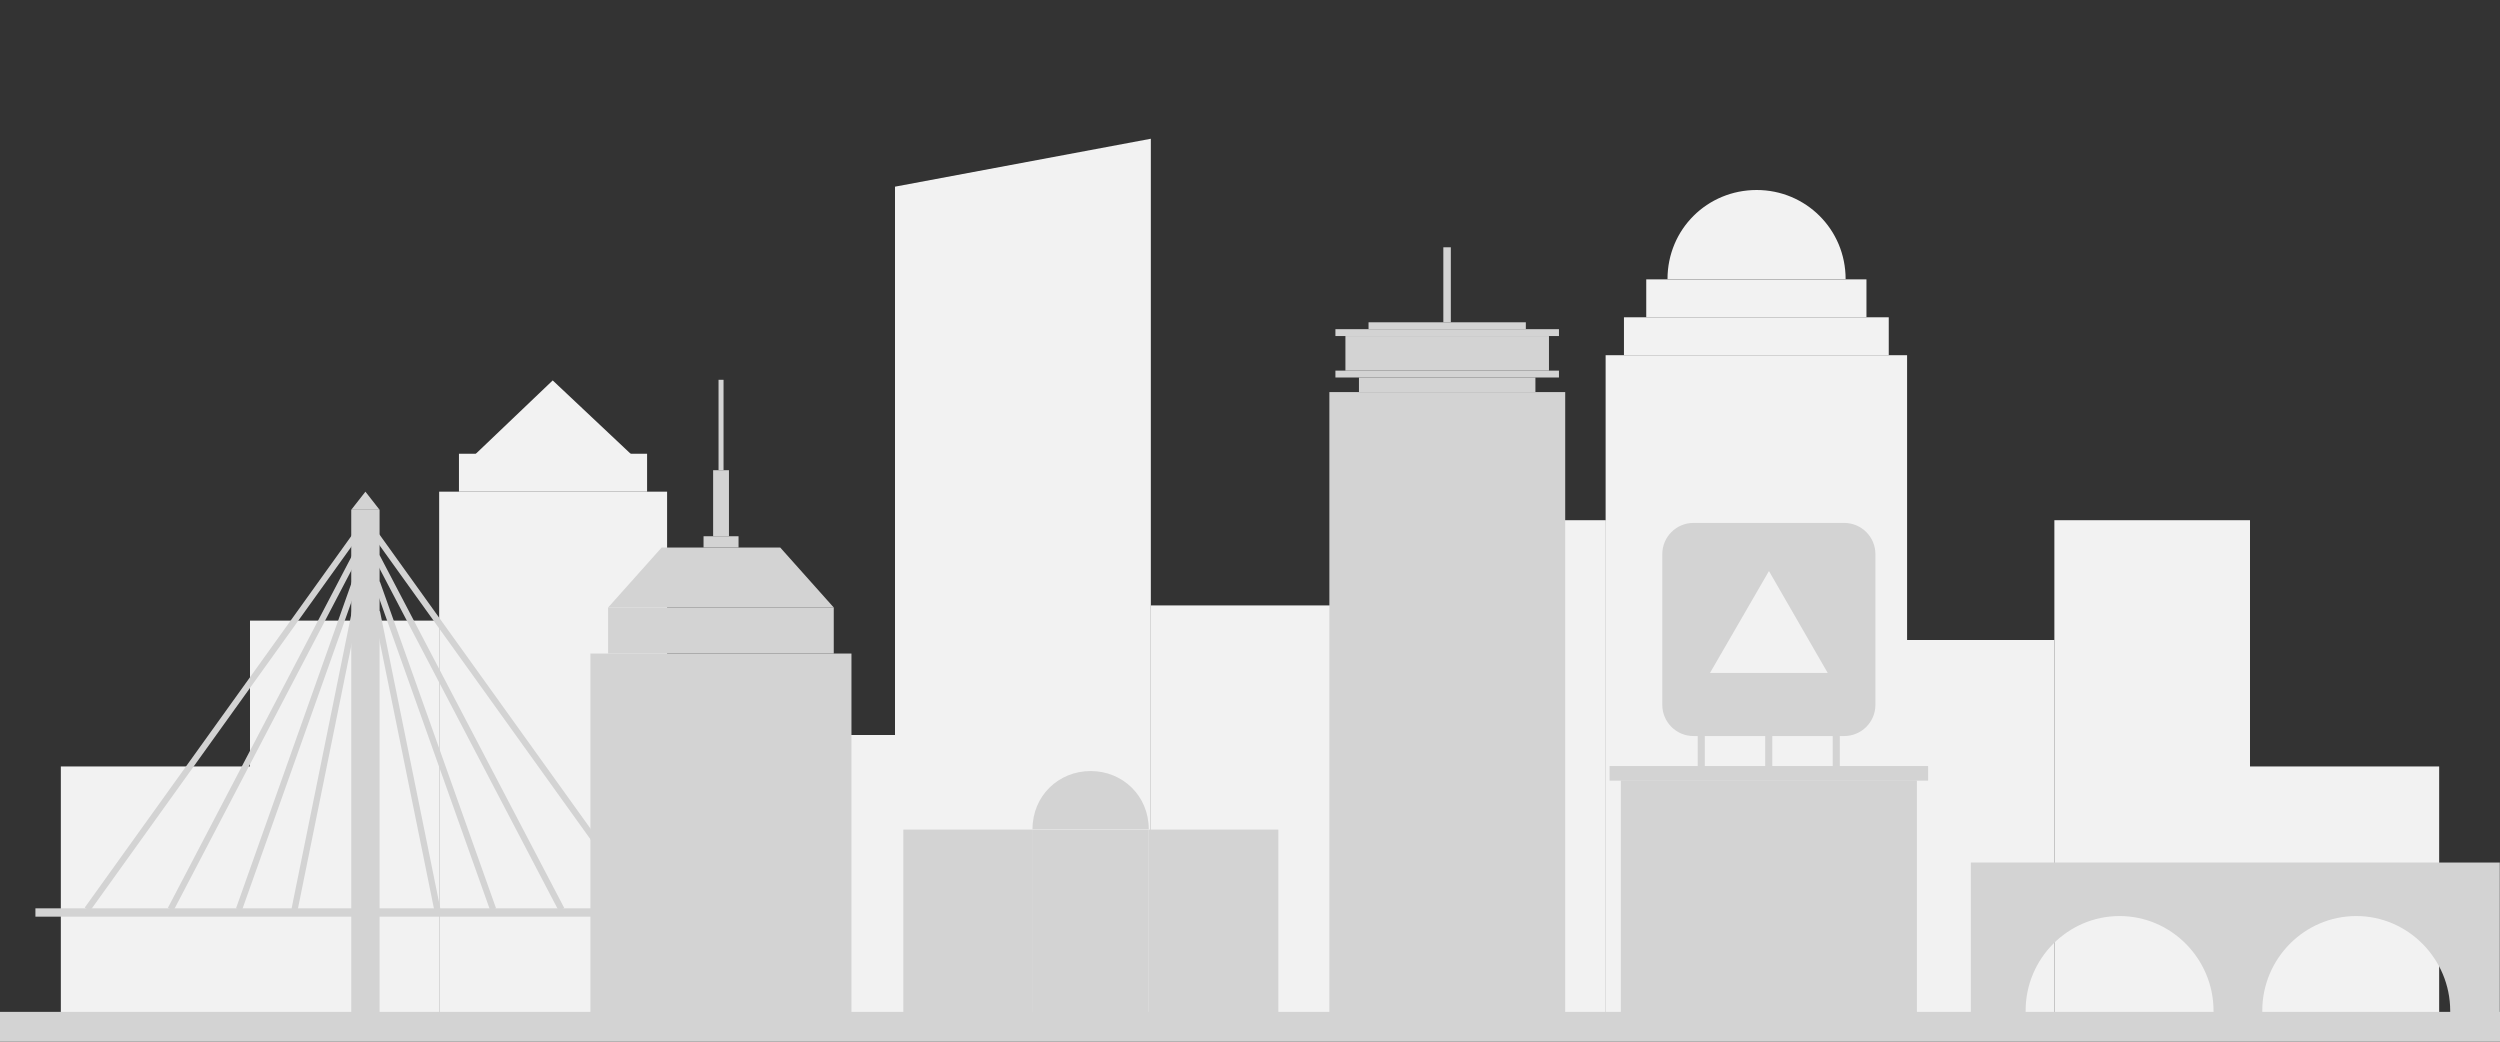 <?xml version="1.0" encoding="utf-8"?>
<!-- Generator: Adobe Illustrator 18.1.1, SVG Export Plug-In . SVG Version: 6.00 Build 0)  -->
<svg version="1.1" xmlns="http://www.w3.org/2000/svg" xmlns:xlink="http://www.w3.org/1999/xlink" x="0px" y="0px"
	 viewBox="0 0 1200 500" enable-background="new 0 0 1200 500" xml:space="preserve">
<rect x="0" y="0" width="1200" height="500" fill="#333333" stroke="none"/>
<g id="Background_1">
	<g>
		<rect x="770.7" y="170.5" fill="#F2F2F2" width="144.7" height="315.5"/>
		<rect x="905.4" y="307.2" fill="#F2F2F2" width="80.7" height="178.8"/>
		<rect x="986.1" y="249.7" fill="#F2F2F2" width="93.9" height="236.3"/>
		<rect x="656.6" y="249.7" fill="#F2F2F2" width="114.2" height="236.3"/>
		<polygon fill="#F2F2F2" points="552.4,66.6 429.6,89.6 429.6,486 552.4,486 		"/>
		<rect x="552.4" y="290.6" fill="#F2F2F2" width="104.2" height="195.4"/>
		<rect x="320.2" y="352.8" fill="#F2F2F2" width="109.4" height="133.2"/>
		<rect x="210.8" y="236" fill="#F2F2F2" width="109.4" height="250"/>
		<rect x="1080" y="367.9" fill="#F2F2F2" width="90.8" height="118.1"/>
		<rect x="120" y="297.9" fill="#F2F2F2" width="90.8" height="188.1"/>
		<rect x="29.2" y="367.9" fill="#F2F2F2" width="90.8" height="118.1"/>
		<rect x="220.3" y="217.8" fill="#F2F2F2" width="90.3" height="18.2"/>
		<polygon fill="#F2F2F2" points="228.2,218 265.3,182.6 302.9,218 		"/>
		<rect x="779.5" y="152.3" fill="#F2F2F2" width="127.1" height="18.2"/>
		<path fill="#F2F2F2" d="M885.9,134h-85.5c0-24,19.1-42.8,42.8-42.8C866.7,91.2,885.9,110,885.9,134z"/>
		<rect x="790.2" y="134.1" fill="#F2F2F2" width="105.7" height="18.2"/>
	</g>
</g>
<g id="Background_2_copy">
	<g>
		<rect x="638.1" y="188.2" fill="#D3D3D3" width="113.2" height="297.8"/>
		<rect x="652.3" y="181.2" fill="#D3D3D3" width="84.7" height="7"/>
		<rect x="641" y="177.9" fill="#D3D3D3" width="107.3" height="3.3"/>
		<rect x="645.8" y="161.3" fill="#D3D3D3" width="97.7" height="16.6"/>
		<rect x="641" y="158" fill="#D3D3D3" width="107.3" height="3.3"/>
		<rect x="656.9" y="154.7" fill="#D3D3D3" width="75.5" height="3.3"/>
		<rect x="692.8" y="118.7" fill="#D3D3D3" width="3.6" height="36"/>
	</g>
	<path fill="#D3D3D3" d="M946,414v72h26.3c0-1.1,0-0.8,0-0.9c0-24.9,20.2-45.4,45.1-45.4c24.9,0,45.1,20.6,45.1,45.5
		c0,0.1,0-0.3,0,0.8h23.4c0-1.1,0-0.8,0-0.9c0-24.9,20.2-45.4,45.1-45.4c24.9,0,45.1,20.6,45.1,45.5c0,0.1,0-0.3,0,0.8h23.8v-72H946
		z"/>
	<g>
		<rect x="283.4" y="313.7" fill="#D3D3D3" width="125.3" height="172.3"/>
		<rect x="291.9" y="291.6" fill="#D3D3D3" width="108.3" height="22.1"/>
		<polygon fill="#D3D3D3" points="374.5,262.8 317.6,262.8 291.9,291.6 400.2,291.6 		"/>
		<rect x="337.7" y="257.4" fill="#D3D3D3" width="16.8" height="5.4"/>
		<rect x="342.3" y="225.7" fill="#D3D3D3" width="7.6" height="31.7"/>
		<rect x="344.9" y="182.3" fill="#D3D3D3" width="2.4" height="43.4"/>
	</g>
	<g>
		<rect x="778" y="374.6" fill="#D3D3D3" width="142.1" height="111.4"/>
		<rect x="772.6" y="367.7" fill="#D3D3D3" width="152.9" height="7"/>
		<path fill="#D3D3D3" d="M885.2,353.3h-72.3c-8.3,0-15-6.7-15-15V266c0-8.3,6.7-15,15-15h72.3c8.3,0,15,6.7,15,15v72.3
			C900.2,346.6,893.5,353.3,885.2,353.3z"/>
		<g>
			<rect x="814.9" y="344.5" fill="#D3D3D3" width="3.4" height="25"/>
			<rect x="847.3" y="344.5" fill="#D3D3D3" width="3.4" height="25"/>
			<rect x="879.7" y="344.5" fill="#D3D3D3" width="3.4" height="25"/>
		</g>
		<polygon fill="#F2F2F2" points="820.8,323 849.1,274.1 877.3,323 		"/>
	</g>
	<g>
		<rect x="433.6" y="398.2" fill="#D3D3D3" width="62.2" height="87.8"/>
		<rect x="495.7" y="398.2" fill="#D3D3D3" width="55.7" height="87.8"/>
		<path fill="#D3D3D3" d="M551.4,398c0-16-12.5-27.9-27.9-27.9c-15.4,0-27.9,11.9-27.9,27.9H551.4z"/>
		<rect x="551.4" y="398.2" fill="#D3D3D3" width="62.2" height="87.8"/>
	</g>
	<rect y="485.7" fill="#D3D3D3" width="1200" height="14.3"/>
	<g>
		<line fill="none" stroke="#D3D3D3" stroke-width="4" stroke-miterlimit="10" x1="17" y1="438" x2="329" y2="438"/>
		<rect x="168.6" y="244.7" fill="#D3D3D3" width="13.6" height="241.3"/>
		<line fill="none" stroke="#D3D3D3" stroke-width="3" stroke-miterlimit="10" x1="180.9" y1="257.4" x2="309.4" y2="436.5"/>
		<line fill="none" stroke="#D3D3D3" stroke-width="3" stroke-miterlimit="10" x1="180.9" y1="267.2" x2="269.5" y2="436.5"/>
		<line fill="none" stroke="#D3D3D3" stroke-width="3" stroke-miterlimit="10" x1="180.9" y1="279.6" x2="236.7" y2="436.5"/>
		<line fill="none" stroke="#D3D3D3" stroke-width="3" stroke-miterlimit="10" x1="180.9" y1="293.6" x2="209.9" y2="436.5"/>
		<polygon fill="#D3D3D3" points="175.4,236 168.6,244.7 182.2,244.7 		"/>
		<line fill="none" stroke="#D3D3D3" stroke-width="3" stroke-miterlimit="10" x1="170.4" y1="257.4" x2="41.9" y2="436.5"/>
		<line fill="none" stroke="#D3D3D3" stroke-width="3" stroke-miterlimit="10" x1="170.4" y1="267.2" x2="81.9" y2="436.5"/>
		<line fill="none" stroke="#D3D3D3" stroke-width="3" stroke-miterlimit="10" x1="170.4" y1="279.6" x2="114.7" y2="436.5"/>
		<line fill="none" stroke="#D3D3D3" stroke-width="3" stroke-miterlimit="10" x1="170.4" y1="293.6" x2="141.4" y2="436.5"/>
	</g>
</g>
<g id="Icon_1">
</g>
</svg>
